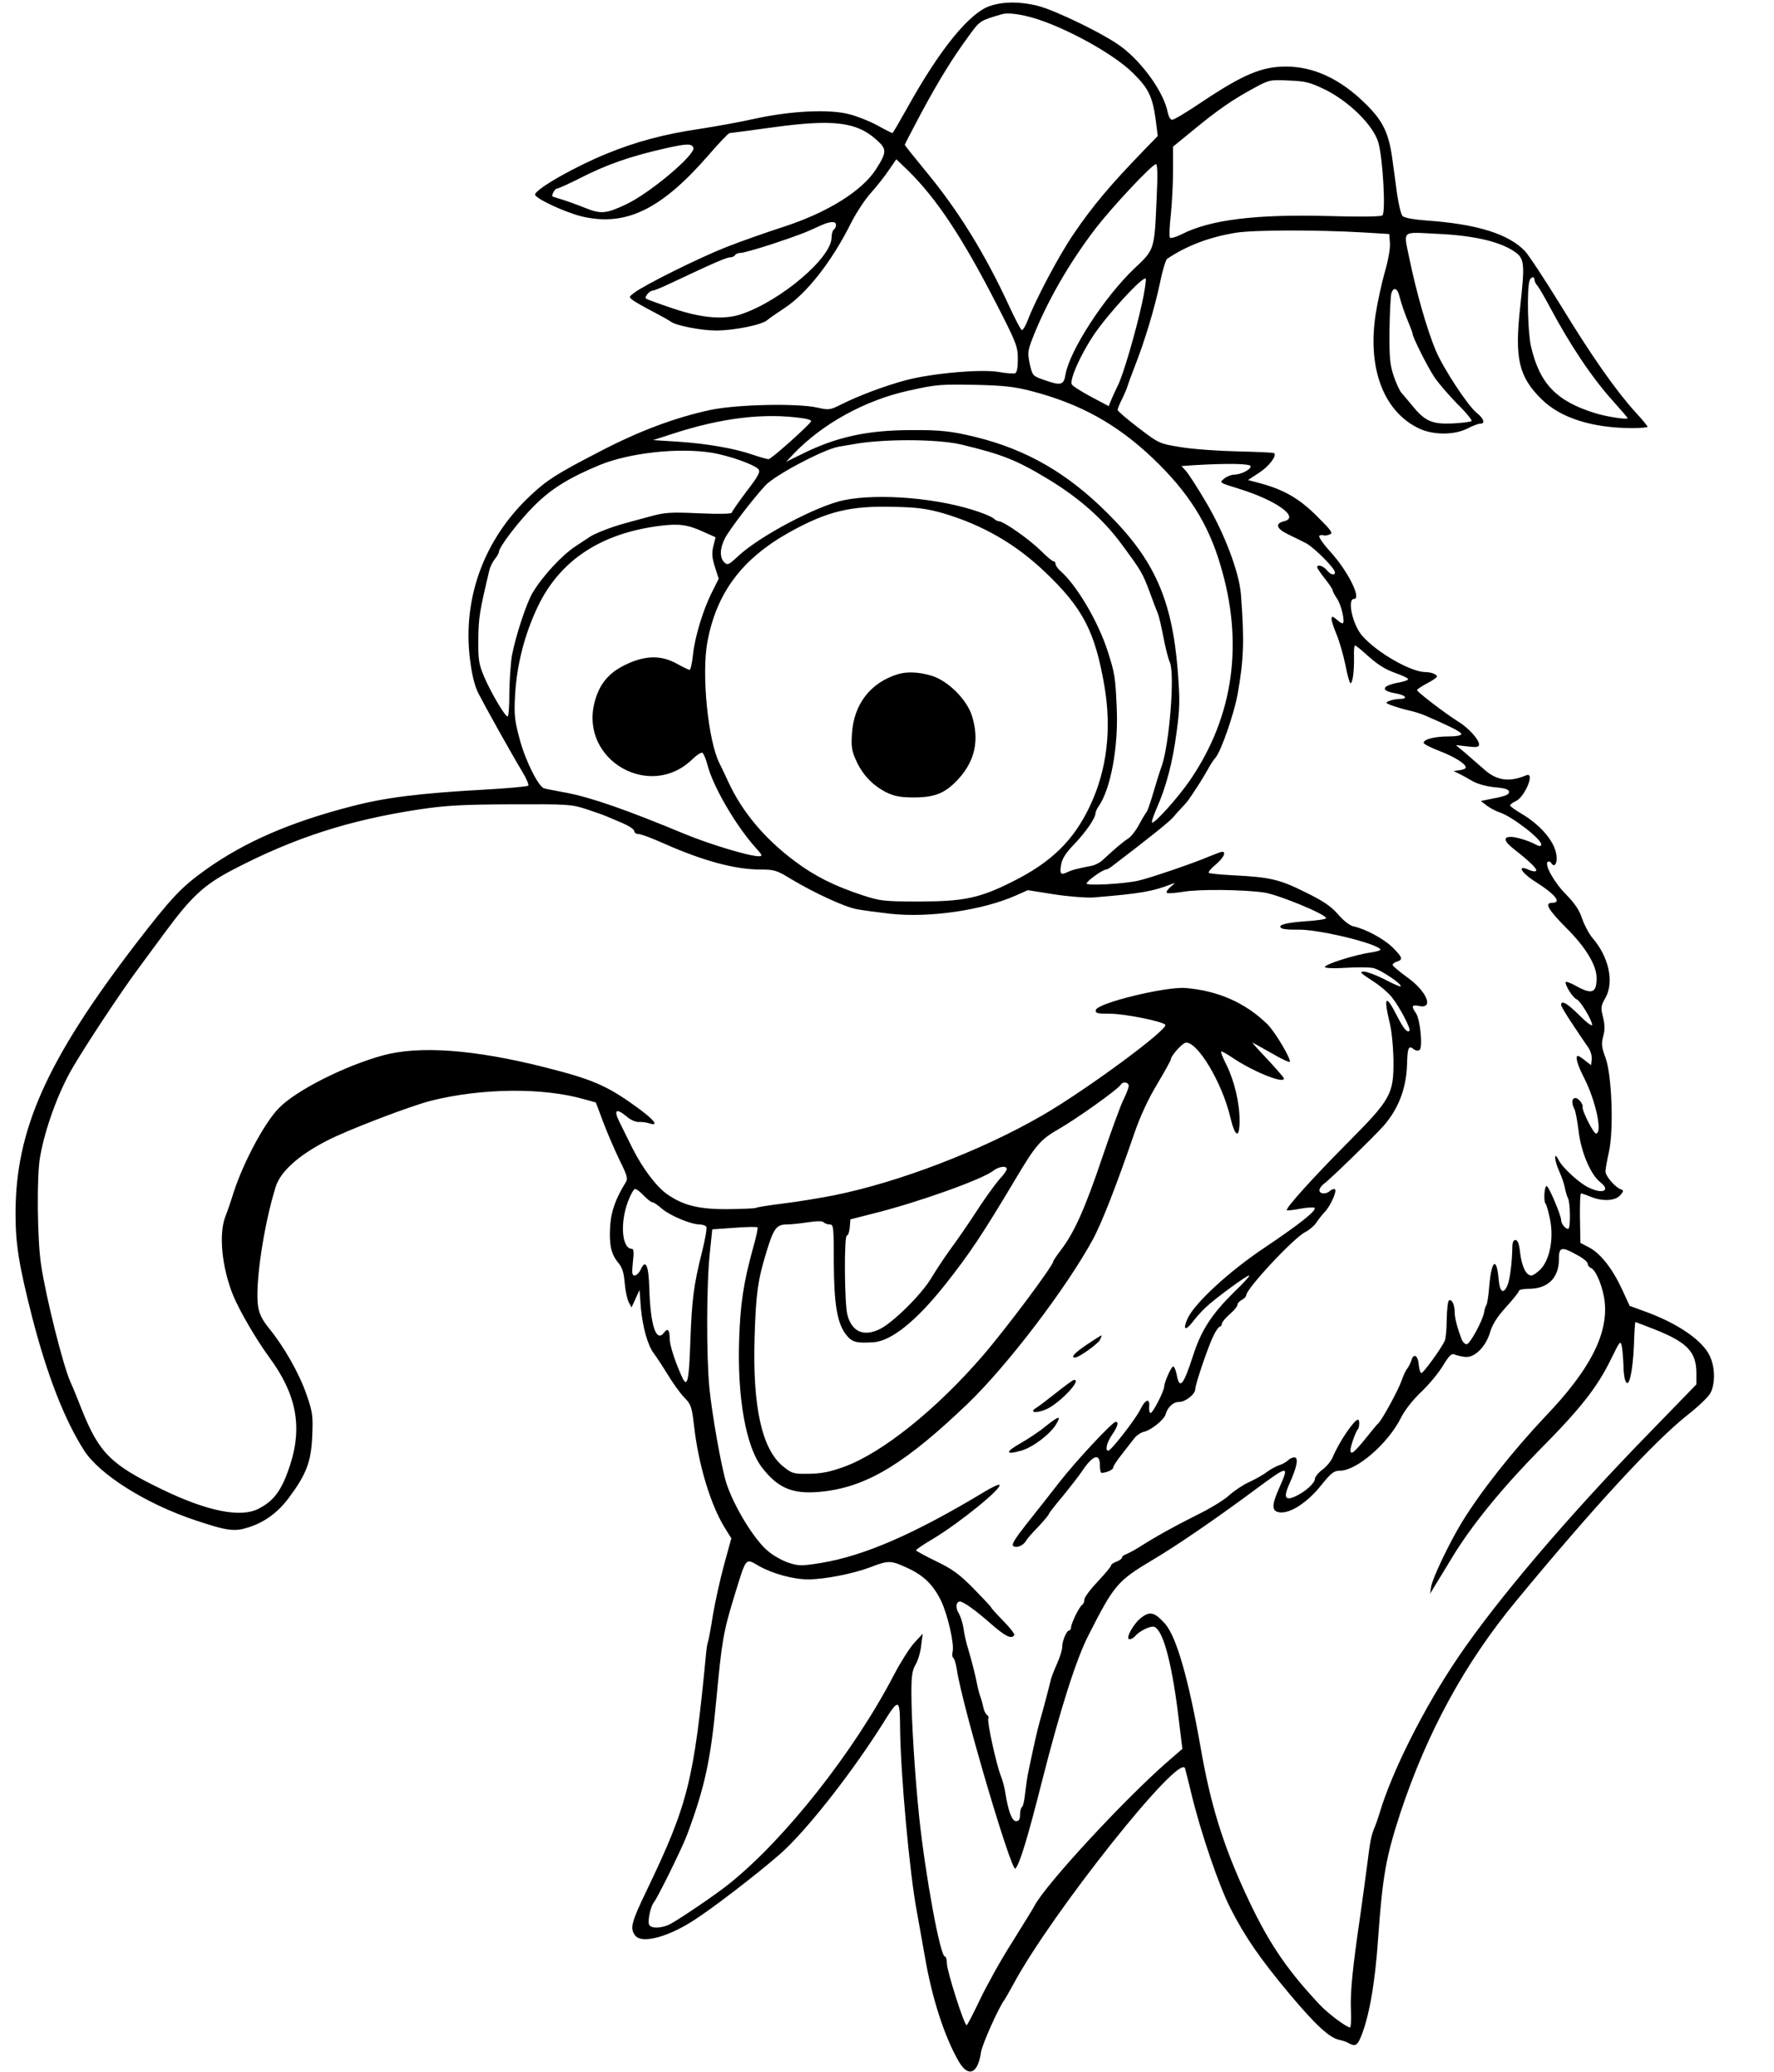 <?xml version="1.0" standalone="no"?>
<!DOCTYPE svg PUBLIC "-//W3C//DTD SVG 20010904//EN"
 "http://www.w3.org/TR/2001/REC-SVG-20010904/DTD/svg10.dtd">
<svg version="1.0" xmlns="http://www.w3.org/2000/svg"
 width="800pt" height="934pt" viewBox="0 0 800 934"
 preserveAspectRatio="xMidYMid meet">

<g transform="translate(0,934) scale(0.1,-0.1)"
fill="#000000" stroke="none">
<path d="M4467 9314 c-93 -29 -228 -194 -376 -461 -35 -62 -64 -113 -67 -113
-2 0 -32 15 -66 34 -35 19 -92 42 -128 51 -90 24 -265 15 -425 -20 -66 -15
-178 -35 -249 -46 -158 -23 -289 -58 -418 -111 -141 -57 -316 -156 -325 -184
-5 -16 133 -81 212 -100 196 -46 356 31 567 273 49 57 93 103 98 103 4 0 93
12 196 26 269 37 376 25 465 -55 49 -43 49 -56 0 -133 -62 -98 -219 -196 -416
-260 -77 -25 -194 -66 -260 -92 -120 -47 -368 -170 -415 -206 -25 -19 -25 -19
-5 -34 11 -8 51 -31 90 -51 38 -20 74 -40 80 -45 21 -17 136 -40 204 -40 82 0
209 26 231 47 8 7 44 32 79 55 100 66 213 210 300 385 22 43 61 103 88 133 27
30 64 77 82 104 l33 48 55 -53 c127 -125 243 -300 395 -596 92 -179 98 -196
98 -251 0 -40 -4 -62 -13 -65 -7 -2 -40 0 -72 6 -81 14 -303 -6 -420 -37 -97
-26 -216 -71 -295 -111 -46 -23 -53 -24 -102 -13 -90 21 -365 15 -484 -10
-159 -34 -325 -96 -504 -190 -190 -98 -235 -127 -309 -197 -207 -194 -305
-459 -272 -734 9 -73 21 -122 38 -156 28 -55 147 -269 199 -355 18 -30 30 -58
26 -62 -4 -4 -95 -12 -202 -18 -286 -16 -440 -35 -591 -74 -280 -72 -484 -161
-659 -285 -115 -82 -157 -128 -320 -339 -400 -523 -540 -836 -540 -1213 0
-137 15 -231 74 -463 68 -265 147 -467 236 -606 70 -108 279 -240 502 -314
144 -48 176 -52 240 -31 74 24 133 68 183 136 77 104 98 160 103 274 4 93 2
108 -26 189 -33 95 -101 215 -169 298 -30 37 -44 65 -49 98 -15 95 24 362 79
539 21 69 103 143 232 209 90 47 380 158 470 180 227 57 506 60 691 6 l51 -14
33 -88 c18 -48 51 -124 73 -170 37 -75 40 -86 27 -105 -43 -70 -63 -125 -68
-188 -6 -87 3 -131 34 -169 20 -23 27 -45 31 -93 3 -34 11 -73 18 -87 l13 -24
18 39 18 40 6 -80 c8 -88 31 -171 59 -207 10 -13 37 -54 61 -93 23 -38 57 -86
76 -105 31 -32 34 -43 44 -129 20 -176 75 -357 140 -461 l28 -45 -33 -120
c-18 -66 -40 -167 -50 -225 -9 -58 -19 -112 -22 -120 -3 -8 -7 -33 -9 -55 -55
-574 -81 -678 -268 -1068 -69 -143 -76 -170 -52 -202 30 -41 156 -6 280 78
107 71 339 253 401 314 121 117 307 358 435 561 74 119 78 118 79 -18 2 -207
43 -658 76 -830 7 -41 23 -129 35 -196 32 -191 90 -368 154 -478 43 -73 86
-55 100 43 6 37 81 204 106 236 4 6 22 37 40 70 169 316 751 1048 774 973 2
-7 16 -61 30 -120 41 -169 123 -410 175 -511 65 -128 134 -228 267 -387 116
-138 179 -197 224 -206 14 -3 33 -9 42 -15 29 -15 38 -11 54 26 38 91 65 243
79 450 20 279 35 363 100 562 121 365 292 678 524 958 351 425 622 718 771
836 45 35 90 78 101 95 24 40 25 116 0 170 -32 71 -147 150 -299 204 l-63 23
-34 74 c-43 93 -97 162 -148 189 l-40 21 -2 111 c-1 62 1 112 5 112 4 0 24 -7
43 -15 54 -22 110 -19 133 6 16 19 17 23 4 27 -26 9 -70 60 -70 81 0 11 7 49
15 85 23 99 14 351 -15 428 -18 48 -19 63 -10 97 8 29 7 52 -1 86 -11 42 -10
50 11 87 40 71 15 185 -59 270 -15 18 -36 57 -46 86 -12 38 -33 69 -73 110
-54 54 -99 136 -82 147 5 3 11 1 15 -5 12 -20 25 -9 25 20 0 66 -65 147 -164
205 -25 15 -46 30 -46 34 0 4 11 13 25 19 42 19 89 134 48 117 -79 -33 -135
-24 -193 29 -25 22 -64 56 -85 74 l-40 33 53 -6 c41 -5 52 -3 52 9 0 22 -48
75 -94 103 -55 34 -186 134 -186 142 0 3 20 17 45 30 25 13 45 27 45 31 0 10
-26 20 -51 20 -66 0 -220 88 -286 164 -43 48 -69 166 -37 166 35 0 -27 125
-106 212 -34 37 -56 69 -50 73 5 3 13 4 18 2 4 -3 16 -1 27 3 18 6 11 16 -55
82 -80 80 -148 119 -252 148 l-60 16 49 32 c44 28 82 77 69 89 -2 3 -76 6
-163 8 -87 2 -203 10 -257 19 -99 16 -100 17 -193 88 -51 39 -93 75 -93 80 0
5 9 28 21 51 11 23 22 49 24 57 2 8 17 49 33 90 43 109 89 260 113 375 11 55
26 103 32 108 89 60 193 99 312 118 84 13 370 13 575 1 l115 -7 3 -41 c2 -23
-8 -79 -23 -130 -14 -49 -33 -136 -42 -194 -36 -243 37 -435 195 -511 64 -31
160 -31 219 -1 23 12 49 22 58 22 24 0 17 23 -16 49 -40 32 -150 200 -184 280
-41 98 -88 264 -120 419 -26 126 -37 116 124 108 158 -7 273 -32 341 -74 56
-35 58 -49 35 -260 -25 -228 -6 -310 96 -411 86 -85 227 -130 407 -131 39 0
72 3 72 6 0 3 -25 34 -56 67 -89 99 -196 251 -335 479 -72 117 -145 228 -162
246 -75 78 -217 122 -445 138 -56 4 -99 12 -107 20 -7 7 -18 53 -25 101 -6 48
-16 118 -21 155 -16 119 -43 175 -124 253 -111 109 -231 165 -356 165 -109 0
-194 -36 -381 -161 -65 -44 -124 -79 -132 -79 -8 0 -16 14 -20 33 -17 89 -111
222 -209 296 -72 55 -298 165 -378 185 -79 19 -148 20 -212 0z m155 -45 c141
-30 393 -164 488 -259 68 -67 87 -105 101 -205 l10 -78 -64 -66 c-152 -157
-231 -251 -319 -381 -65 -96 -170 -295 -203 -383 -10 -26 -22 -46 -27 -45 -5
2 -31 51 -57 108 -110 238 -231 434 -381 614 -49 60 -90 111 -90 113 0 2 33
66 73 141 80 149 143 251 218 353 48 66 49 66 144 94 21 7 56 5 107 -6z m1354
-333 c108 -54 215 -159 239 -236 21 -69 35 -317 19 -331 -7 -6 -104 -7 -240
-3 -328 9 -536 -16 -665 -82 -26 -13 -50 -20 -53 -15 -4 5 -2 51 4 103 5 51
10 141 10 200 l0 107 93 76 c107 88 174 135 272 188 68 37 72 38 157 34 76 -3
95 -8 164 -41z m-2849 -262 c11 -30 -195 -204 -303 -255 -91 -43 -114 -45
-186 -16 -35 14 -82 31 -105 38 -24 7 -43 13 -43 15 0 12 14 34 22 34 6 0 50
20 100 45 123 63 226 99 383 135 102 23 124 24 132 4z m2089 -226 c-10 -236
-9 -232 -100 -318 -136 -129 -292 -370 -311 -478 -8 -49 -20 -52 -99 -24 -48
17 -50 18 -62 70 -10 47 -9 60 7 103 64 169 169 352 291 511 77 99 254 288
271 288 7 0 8 -53 3 -152z m-1446 -122 c0 -8 -4 -18 -10 -21 -5 -3 -10 -20
-10 -36 0 -90 -225 -282 -403 -344 -79 -28 -180 -20 -311 24 -65 22 -120 42
-123 45 -8 8 17 36 31 36 6 0 40 14 76 31 197 93 256 119 274 119 8 0 18 5 21
10 3 6 15 10 26 10 11 0 74 18 142 40 122 41 151 52 217 83 44 20 70 21 70 3z
m1380 -353 c-27 -125 -86 -328 -110 -373 -9 -19 -23 -48 -29 -63 l-11 -28 -81
43 c-45 24 -84 49 -86 56 -9 23 39 131 98 220 64 96 228 274 236 255 2 -7 -5
-56 -17 -110z m1770 105 c0 -6 6 -19 14 -27 7 -9 31 -50 53 -91 94 -177 194
-325 287 -428 36 -40 66 -75 66 -77 0 -8 -93 6 -145 22 -176 54 -252 133 -291
302 -14 60 -19 250 -7 294 5 19 23 24 23 5z m-609 -74 c8 -32 25 -82 46 -131
7 -17 13 -34 13 -37 0 -15 66 -147 97 -194 19 -29 67 -84 105 -123 39 -38 67
-73 64 -77 -4 -4 -43 -9 -86 -11 -92 -4 -124 10 -181 80 -19 23 -41 49 -49 58
-8 9 -24 43 -35 76 -17 50 -20 84 -19 203 1 78 5 154 8 168 9 32 28 26 37 -12z
m-1660 -427 c220 -57 386 -149 549 -304 159 -152 249 -294 304 -482 105 -350
59 -678 -134 -963 -52 -78 -166 -205 -175 -196 -3 3 7 31 21 64 43 96 73 211
90 344 15 109 15 145 5 279 -26 318 -105 497 -315 706 -181 181 -364 287 -593
344 -110 27 -160 33 -292 32 -201 0 -342 -31 -501 -111 l-65 -32 35 37 c128
134 321 241 518 284 126 28 141 29 307 26 120 -3 169 -8 246 -28z m-1028 -123
c21 -3 37 -9 35 -13 -8 -17 -180 -171 -192 -171 -7 0 -39 9 -71 20 -83 29
-213 51 -340 59 l-110 7 84 27 c225 74 420 97 594 71z m712 -118 c182 -44 245
-68 385 -152 142 -85 254 -183 337 -296 90 -122 95 -130 128 -218 15 -41 31
-84 36 -95 5 -11 16 -58 25 -105 9 -47 22 -100 30 -117 22 -54 -2 -360 -36
-463 -11 -30 -29 -89 -41 -130 -12 -41 -25 -77 -28 -80 -3 -3 -18 -27 -33 -55
-14 -27 -37 -57 -50 -65 -23 -14 -66 -51 -114 -96 -12 -12 -35 -24 -51 -27
-71 -14 -89 -19 -110 -29 -30 -15 -36 -7 -27 37 4 25 23 53 58 89 52 54 96
118 96 139 0 7 7 22 15 33 54 78 89 268 81 442 -6 141 -9 157 -41 257 -43 133
-139 296 -212 360 -13 11 -23 26 -23 33 0 7 -4 12 -10 12 -5 0 -31 22 -57 48
-49 49 -167 132 -188 132 -6 0 -16 5 -22 11 -7 7 -36 20 -65 30 -177 63 -453
87 -613 54 -121 -25 -380 -162 -476 -252 -43 -40 -48 -42 -63 -28 -21 21 -20
62 2 106 20 40 128 181 184 241 44 47 262 162 329 174 24 4 51 9 59 10 134 26
383 26 495 0z m-1126 -37 c77 -12 194 -54 211 -74 10 -12 0 -31 -54 -101 -36
-48 -66 -91 -66 -95 0 -6 -62 -7 -147 -3 -133 6 -156 4 -228 -16 -44 -12 -93
-25 -110 -30 -59 -16 -130 -44 -155 -60 -14 -9 -43 -29 -65 -43 -62 -41 -148
-134 -193 -209 -27 -44 -77 -196 -93 -281 -6 -34 -11 -110 -12 -169 0 -60 -3
-108 -8 -108 -12 0 -77 111 -107 182 -23 55 -26 76 -25 168 1 96 6 126 50 310
3 14 14 36 24 49 11 13 19 28 19 33 0 22 90 139 159 208 78 78 159 127 296
184 135 55 357 79 504 55z m2431 -61 c0 -16 -46 -38 -76 -38 -12 0 -32 -8 -44
-18 -22 -18 -22 -18 66 -45 171 -53 278 -130 204 -147 -41 -10 -34 -33 17 -58
27 -13 64 -31 83 -41 37 -20 130 -113 130 -131 0 -16 -19 -12 -37 10 -17 20
-43 27 -43 13 0 -5 16 -28 35 -52 19 -24 35 -48 35 -53 0 -5 9 -21 19 -36 20
-28 39 -112 25 -112 -4 0 -16 7 -26 17 -30 27 -31 9 -4 -59 15 -34 34 -100 43
-145 9 -46 19 -83 23 -83 10 0 17 53 16 118 -1 28 1 52 4 52 4 0 22 -14 41
-31 60 -55 93 -76 147 -95 28 -10 52 -21 52 -26 0 -4 -17 -10 -37 -14 -81 -14
-91 -37 -23 -49 48 -8 63 -25 23 -26 -15 0 -37 -4 -48 -9 -18 -7 -18 -9 10
-20 17 -6 50 -16 75 -22 25 -5 59 -16 75 -23 114 -49 165 -75 165 -84 0 -7
-24 -11 -59 -11 -62 0 -111 -13 -111 -29 0 -5 31 -21 70 -36 68 -26 120 -58
120 -75 0 -5 -12 -10 -27 -12 l-28 -4 25 -12 c14 -7 41 -22 60 -33 20 -12 61
-24 100 -28 48 -4 65 -10 65 -21 0 -14 -18 -20 -103 -36 l-24 -5 26 -20 c14
-11 40 -25 58 -31 56 -18 188 -120 188 -144 0 -12 -7 -11 -37 5 -21 10 -57 22
-80 26 -55 9 -58 -12 -7 -52 72 -56 109 -92 101 -99 -4 -4 -19 -2 -33 5 -57
25 -33 -15 33 -56 87 -55 117 -93 73 -93 -36 0 -21 -28 63 -113 88 -87 137
-169 137 -226 0 -68 -21 -76 -94 -35 -25 14 -46 21 -46 16 0 -19 35 -72 50
-77 16 -5 70 -95 70 -116 0 -7 -26 12 -58 44 -54 54 -82 70 -82 47 0 -6 23
-45 52 -88 28 -42 60 -90 71 -105 10 -15 17 -39 15 -53 l-3 -26 -27 21 c-14
12 -29 21 -32 21 -14 0 -3 -40 28 -100 52 -102 84 -250 53 -250 -11 0 -65 106
-60 120 3 12 -19 40 -32 40 -17 0 -19 -22 -6 -48 6 -9 14 -55 20 -102 11 -94
54 -195 97 -229 49 -38 13 -56 -51 -25 -42 19 -119 90 -136 124 -22 44 -21 3
1 -47 12 -26 24 -61 27 -78 3 -16 9 -38 14 -47 11 -21 12 -138 1 -138 -13 0
-32 23 -32 40 0 21 -55 151 -65 153 -10 3 -15 -65 -6 -78 5 -5 14 -38 21 -72
17 -84 0 -177 -40 -222 -16 -17 -36 -31 -44 -31 -24 0 -43 39 -51 103 -4 39
-11 57 -21 57 -9 0 -14 -11 -14 -32 -1 -70 -11 -144 -21 -170 -19 -46 -36 -34
-41 27 -9 102 -32 84 -42 -32 -3 -41 -9 -80 -13 -86 -4 -7 -9 -21 -10 -32 -6
-37 -64 -145 -79 -145 -8 0 -18 10 -23 23 -20 54 -31 95 -31 123 0 34 -15 62
-27 50 -4 -4 -8 -42 -9 -84 0 -43 -4 -86 -9 -97 -15 -33 -96 -145 -105 -145
-5 0 -10 17 -12 37 -3 42 -23 55 -33 21 -4 -13 -13 -30 -19 -38 -7 -8 -18 -32
-25 -53 -14 -41 -86 -174 -105 -193 -7 -6 -34 -39 -61 -73 -50 -61 -65 -72
-65 -48 0 16 24 85 33 93 8 9 9 44 1 44 -17 0 -85 -100 -113 -167 -7 -18 -28
-44 -47 -58 -19 -14 -34 -33 -34 -41 0 -20 -46 -61 -89 -80 -47 -21 -54 -4
-25 60 33 73 41 116 21 116 -9 0 -22 -6 -29 -14 -8 -7 -25 -17 -38 -21 -14 -4
-39 -18 -56 -30 -16 -13 -52 -33 -80 -46 -27 -12 -68 -39 -91 -60 -22 -21 -90
-62 -150 -91 -101 -51 -176 -92 -261 -146 -21 -13 -45 -25 -54 -29 -10 -3 -18
-9 -18 -14 0 -5 -11 -14 -25 -19 -14 -5 -25 -13 -25 -18 0 -5 -27 -37 -60 -72
-33 -35 -60 -71 -60 -81 0 -10 -5 -21 -10 -24 -13 -8 -50 -84 -50 -102 0 -7
-4 -13 -8 -13 -12 0 -32 -47 -32 -75 0 -14 -11 -48 -24 -77 -13 -29 -27 -64
-29 -78 -6 -26 -30 -117 -48 -180 -10 -33 -28 -115 -50 -220 -6 -25 -12 -71
-16 -103 -3 -31 -9 -60 -14 -63 -5 -3 -9 -18 -9 -35 0 -21 -5 -29 -18 -29 -18
0 -35 44 -48 125 -3 22 -12 58 -21 80 -22 58 -63 247 -56 258 3 5 0 12 -6 16
-6 4 -13 18 -16 31 -2 12 -9 38 -16 57 -6 19 -12 44 -14 56 -5 29 -23 100 -40
157 -8 25 -17 65 -20 90 -4 25 -14 55 -22 68 -15 24 -12 52 6 52 16 0 74 -42
144 -104 61 -53 89 -67 101 -47 3 4 -19 33 -49 63 -30 31 -55 58 -55 61 0 3
-36 41 -80 86 -64 65 -96 88 -169 123 -49 24 -90 46 -90 49 -1 3 34 27 77 52
121 73 313 229 299 243 -3 4 -32 -10 -64 -29 -318 -192 -546 -291 -741 -323
-87 -14 -100 -14 -146 1 -27 9 -69 32 -92 52 -63 51 -158 208 -190 312 -22 73
-63 303 -75 425 -14 143 -13 471 2 608 l11 106 100 7 c54 4 101 5 104 2 3 -2
-6 -45 -20 -93 -43 -155 -58 -254 -63 -419 -8 -257 31 -476 102 -569 77 -101
148 -127 292 -108 194 26 365 133 640 397 178 172 440 516 560 735 41 75 107
244 187 477 27 79 63 157 104 225 34 57 62 108 62 112 0 17 54 76 69 76 54 0
161 -180 198 -332 22 -95 43 -105 43 -20 0 82 -24 180 -59 251 -17 33 -28 61
-23 61 4 0 24 -11 45 -25 93 -64 238 -123 237 -97 0 4 -33 42 -73 85 -40 42
-71 77 -70 77 2 0 40 -21 84 -46 44 -26 82 -44 85 -41 9 9 -66 136 -101 170
-98 96 -222 151 -369 163 -90 7 -398 -68 -404 -99 -3 -15 6 -17 64 -17 67 0
239 -35 249 -50 13 -21 -354 -292 -554 -408 -275 -159 -648 -302 -942 -361
-57 -11 -157 -28 -223 -36 -65 -8 -122 -17 -126 -20 -4 -3 -62 -5 -127 -6
-132 -1 -202 17 -274 67 -49 34 -112 118 -157 208 -19 39 -46 92 -59 119 -27
55 -14 63 35 22 16 -14 40 -24 53 -23 13 1 34 -2 47 -6 48 -16 21 18 -65 79
-128 92 -194 120 -408 174 -317 80 -565 98 -729 53 -174 -48 -391 -158 -468
-237 -65 -66 -159 -242 -204 -379 -12 -39 -29 -89 -38 -111 -30 -79 -16 -227
35 -354 29 -70 102 -196 164 -281 121 -164 150 -311 93 -485 -37 -113 -72
-161 -143 -197 -80 -41 -231 -11 -435 88 -230 111 -283 164 -361 359 -17 44
-40 100 -51 124 -33 72 -112 387 -133 531 -17 112 -20 401 -4 486 22 126 82
290 145 398 59 102 220 345 295 446 14 19 70 95 124 168 118 160 175 213 303
280 277 145 526 225 842 273 120 18 192 22 415 23 257 1 273 0 340 -22 39 -13
79 -27 90 -32 11 -5 44 -19 73 -31 28 -12 52 -28 52 -35 0 -8 9 -14 20 -14 11
0 64 -20 117 -44 175 -77 317 -116 434 -116 61 0 73 -4 135 -42 105 -63 243
-127 299 -137 28 -5 94 -14 147 -20 176 -20 418 15 569 82 l54 24 120 -19 c66
-10 145 -16 175 -14 217 18 267 27 355 61 16 7 15 4 -5 -12 -14 -12 -22 -24
-18 -28 4 -4 38 -1 76 5 67 12 273 10 365 -4 66 -11 277 -98 277 -115 0 -5
-41 -11 -91 -14 -95 -7 -132 -18 -109 -32 7 -4 39 -7 71 -6 91 3 356 -61 374
-89 3 -4 -17 -10 -43 -14 -69 -9 -214 -55 -207 -66 3 -5 45 -6 94 -3 48 3 104
3 123 -1 32 -6 134 -74 124 -83 -2 -2 -34 12 -72 32 -38 19 -80 35 -94 35 -21
0 -14 -7 35 -39 34 -21 75 -55 92 -77 35 -44 87 -143 79 -151 -10 -10 -27 10
-56 67 -50 99 -62 90 -34 -27 10 -38 17 -114 18 -173 1 -152 -11 -175 -205
-370 -154 -155 -284 -298 -276 -306 2 -2 30 1 61 7 32 6 61 7 64 4 11 -11 -65
-72 -223 -178 -162 -108 -316 -250 -349 -320 -23 -51 -12 -60 22 -17 14 19 40
48 57 64 40 39 186 146 198 146 6 0 -26 -35 -70 -77 -98 -97 -146 -170 -182
-282 -45 -139 -62 -158 -75 -86 -4 19 -11 35 -15 35 -9 0 -41 -72 -41 -91 0
-19 -51 -119 -61 -119 -5 0 -8 12 -7 26 5 43 -16 38 -39 -9 -22 -45 -132 -186
-145 -187 -16 0 -7 37 17 72 26 38 31 58 16 58 -15 0 -184 -182 -256 -275 -38
-49 -103 -132 -144 -183 -56 -71 -71 -96 -61 -102 16 -10 45 3 57 24 4 8 29
37 56 64 26 28 47 53 47 57 0 3 27 38 60 77 32 39 71 89 87 112 50 76 83 88
83 31 0 -19 3 -35 8 -35 22 1 52 14 52 24 0 6 18 34 40 61 21 28 47 60 57 73
10 12 28 24 40 27 32 6 91 53 99 78 10 35 35 57 62 57 28 0 72 35 72 57 0 22
59 195 82 241 11 23 25 42 30 42 4 0 8 6 8 13 0 6 16 25 35 42 19 16 35 35 35
42 0 7 9 17 20 23 11 6 20 15 20 21 0 29 217 262 267 285 17 9 40 28 49 42 10
15 26 36 37 47 27 28 59 99 46 104 -6 2 -16 -2 -22 -8 -16 -16 -47 -14 -47 3
0 8 9 21 20 29 25 17 224 211 268 260 67 76 103 167 107 275 2 79 7 91 29 73
8 -7 20 -9 27 -5 16 9 4 139 -16 167 -22 31 -18 39 14 32 69 -15 36 66 -54
130 -36 26 -65 51 -65 55 0 5 9 12 20 15 28 9 25 19 -20 64 -40 39 -121 83
-177 95 -17 4 -45 26 -69 54 -31 36 -66 60 -148 100 -116 58 -160 68 -325 76
-57 3 -106 8 -110 11 -3 4 11 21 32 38 35 30 48 57 28 57 -5 0 -31 -10 -58
-21 -64 -28 -266 -97 -319 -109 -67 -15 -234 -24 -234 -13 0 11 73 63 88 63 4
0 17 7 27 15 172 131 256 199 274 219 9 11 27 31 41 46 14 14 30 33 35 42 6 8
22 33 36 54 14 21 34 55 45 74 10 19 26 44 36 55 25 30 83 197 99 285 28 156
31 243 15 451 -8 100 -75 277 -158 416 -38 65 -79 128 -90 140 l-20 22 58 4
c152 9 254 7 254 -5z m-1386 -212 c178 -53 326 -138 460 -266 169 -161 224
-267 266 -510 34 -197 12 -381 -65 -544 -74 -156 -175 -254 -350 -341 -147
-74 -220 -89 -420 -89 -159 0 -175 2 -255 28 -128 42 -217 87 -305 153 -137
102 -239 224 -301 359 -15 33 -33 70 -40 84 -51 102 -81 400 -54 546 41 221
155 374 369 494 171 95 276 121 476 115 104 -2 148 -9 219 -29z m-1083 -83
l56 -25 -10 -40 c-8 -32 -6 -52 7 -94 l17 -53 -29 -58 c-41 -80 -79 -205 -87
-285 -4 -38 -11 -68 -15 -68 -4 0 -29 12 -56 27 -72 41 -147 39 -236 -5 -76
-37 -118 -90 -138 -173 -62 -257 252 -437 442 -252 20 19 40 33 46 29 5 -3 15
-27 22 -53 25 -99 129 -276 218 -375 30 -33 32 -38 14 -38 -44 0 -222 54 -336
101 -257 107 -420 164 -531 185 -49 9 -95 18 -101 20 -25 6 -85 125 -110 220
-24 88 -26 111 -21 204 8 135 43 272 103 397 100 208 285 330 554 363 82 10
121 5 191 -27z m1919 -2498 c0 -9 -11 -37 -24 -63 -13 -26 -56 -144 -96 -262
-76 -226 -125 -335 -184 -413 -20 -26 -36 -50 -36 -53 0 -19 -213 -304 -321
-429 -207 -239 -448 -433 -621 -497 -64 -23 -101 -31 -159 -32 -71 -1 -77 1
-116 32 -97 77 -140 269 -130 586 6 193 14 254 53 381 32 106 45 125 92 125
20 0 64 5 97 10 39 6 63 6 69 0 6 -6 18 -10 28 -10 17 0 18 -13 18 -167 1
-192 15 -276 54 -328 28 -36 45 -41 126 -36 80 6 192 96 320 257 111 140 170
228 319 478 93 156 113 179 197 227 83 48 267 179 279 200 10 15 35 10 35 -6z
m-550 -375 c0 -6 -13 -25 -30 -43 -24 -27 -73 -95 -125 -176 -23 -35 -67 -99
-105 -151 -22 -30 -58 -85 -80 -121 -43 -73 -170 -199 -231 -230 -74 -37 -128
-13 -148 65 -13 54 -15 356 -2 356 6 0 11 16 13 36 l3 37 110 28 c195 49 482
151 534 191 26 20 61 24 61 8z m-1637 -120 c16 -16 33 -30 39 -30 6 0 25 -13
43 -29 36 -31 131 -71 170 -71 13 0 27 -5 30 -10 4 -6 -5 -57 -19 -113 -38
-151 -46 -214 -53 -409 -6 -180 -14 -210 -40 -150 -33 75 -53 140 -53 168 0
38 -9 49 -25 27 -36 -48 -62 31 -67 201 -3 104 -17 132 -39 82 -7 -14 -19 -26
-27 -26 -12 0 -13 11 -8 60 5 42 4 60 -4 60 -45 0 -55 113 -19 211 12 33 27
59 33 59 6 0 24 -13 39 -30z m4208 -267 c27 -14 49 -32 49 -40 0 -7 6 -16 14
-19 24 -9 57 -92 63 -158 13 -144 -69 -303 -265 -508 -152 -161 -297 -345
-381 -483 -58 -96 -130 -248 -137 -287 l-5 -33 24 40 c14 22 49 80 78 128 88
144 224 310 393 482 182 183 259 281 320 406 42 86 44 88 50 58 3 -17 6 -55 7
-83 0 -28 4 -60 9 -71 15 -37 32 33 38 153 2 61 5 112 7 112 1 0 41 -15 89
-34 144 -57 186 -101 186 -196 l0 -51 -199 -205 c-374 -382 -701 -767 -878
-1029 -152 -225 -297 -513 -352 -700 -7 -22 -16 -49 -21 -60 -17 -41 -21 -63
-35 -175 -8 -63 -22 -162 -30 -220 -36 -245 -46 -350 -43 -428 2 -45 0 -82 -4
-82 -15 0 -100 63 -137 103 -153 163 -236 287 -336 505 -101 220 -156 398
-200 650 -54 309 -110 506 -162 563 -45 50 -66 56 -103 29 -37 -26 -78 -100
-56 -100 7 0 19 7 27 16 18 22 69 46 84 40 39 -14 77 -154 106 -379 l21 -171
-68 -59 c-195 -170 -548 -552 -598 -647 -7 -14 -54 -89 -103 -168 -50 -78
-114 -194 -144 -257 -30 -63 -57 -115 -60 -115 -11 0 -89 245 -89 279 0 17 -4
31 -9 31 -21 0 -88 364 -116 630 -19 182 -35 436 -35 560 0 75 4 101 19 126
10 17 22 55 25 85 l7 54 -38 -41 c-21 -23 -62 -88 -92 -145 -178 -343 -489
-738 -741 -940 -56 -46 -226 -161 -268 -183 -38 -20 -88 -21 -95 -2 -7 17 7
82 21 99 18 22 130 250 151 307 80 215 106 338 131 604 25 269 32 309 81 469
56 182 49 173 112 137 63 -35 154 -60 222 -60 73 0 200 25 278 54 85 33 94 32
170 -3 72 -33 115 -75 150 -146 30 -61 61 -196 53 -230 -3 -13 -2 -26 3 -29 5
-3 12 -27 16 -53 24 -162 247 -917 264 -897 20 22 56 141 121 398 82 322 153
546 209 655 116 228 130 244 291 340 108 64 289 188 465 319 145 107 150 108
105 7 -37 -82 -36 -109 2 -113 47 -5 123 44 184 120 47 58 59 68 87 68 75 0
216 122 274 237 17 35 54 82 91 117 35 33 79 86 99 119 27 45 39 57 52 51 9
-4 30 -9 47 -11 43 -6 95 46 114 112 10 34 31 68 72 113 32 35 58 68 58 73 0
5 20 9 45 9 85 0 135 49 135 133 0 56 11 59 81 20z"/>
<path d="M4902 3279 c-56 -38 -76 -59 -54 -59 17 0 101 60 112 79 6 12 9 21 7
21 -2 0 -32 -19 -65 -41z"/>
<path d="M4764 3062 c-39 -31 -80 -62 -90 -68 -34 -21 -6 -27 40 -9 59 23 169
138 129 134 -5 0 -40 -26 -79 -57z"/>
<path d="M4715 2910 c-27 -23 -79 -57 -114 -77 -69 -39 -67 -53 3 -33 52 14
130 73 158 118 26 43 14 40 -47 -8z"/>
<path d="M4050 6301 c-124 -38 -199 -134 -208 -267 -4 -61 -1 -80 20 -125 29
-64 75 -111 137 -142 36 -17 63 -22 126 -22 96 1 142 21 203 90 69 79 88 169
56 275 -22 75 -109 162 -184 184 -57 17 -109 19 -150 7z"/>
</g>
</svg>
